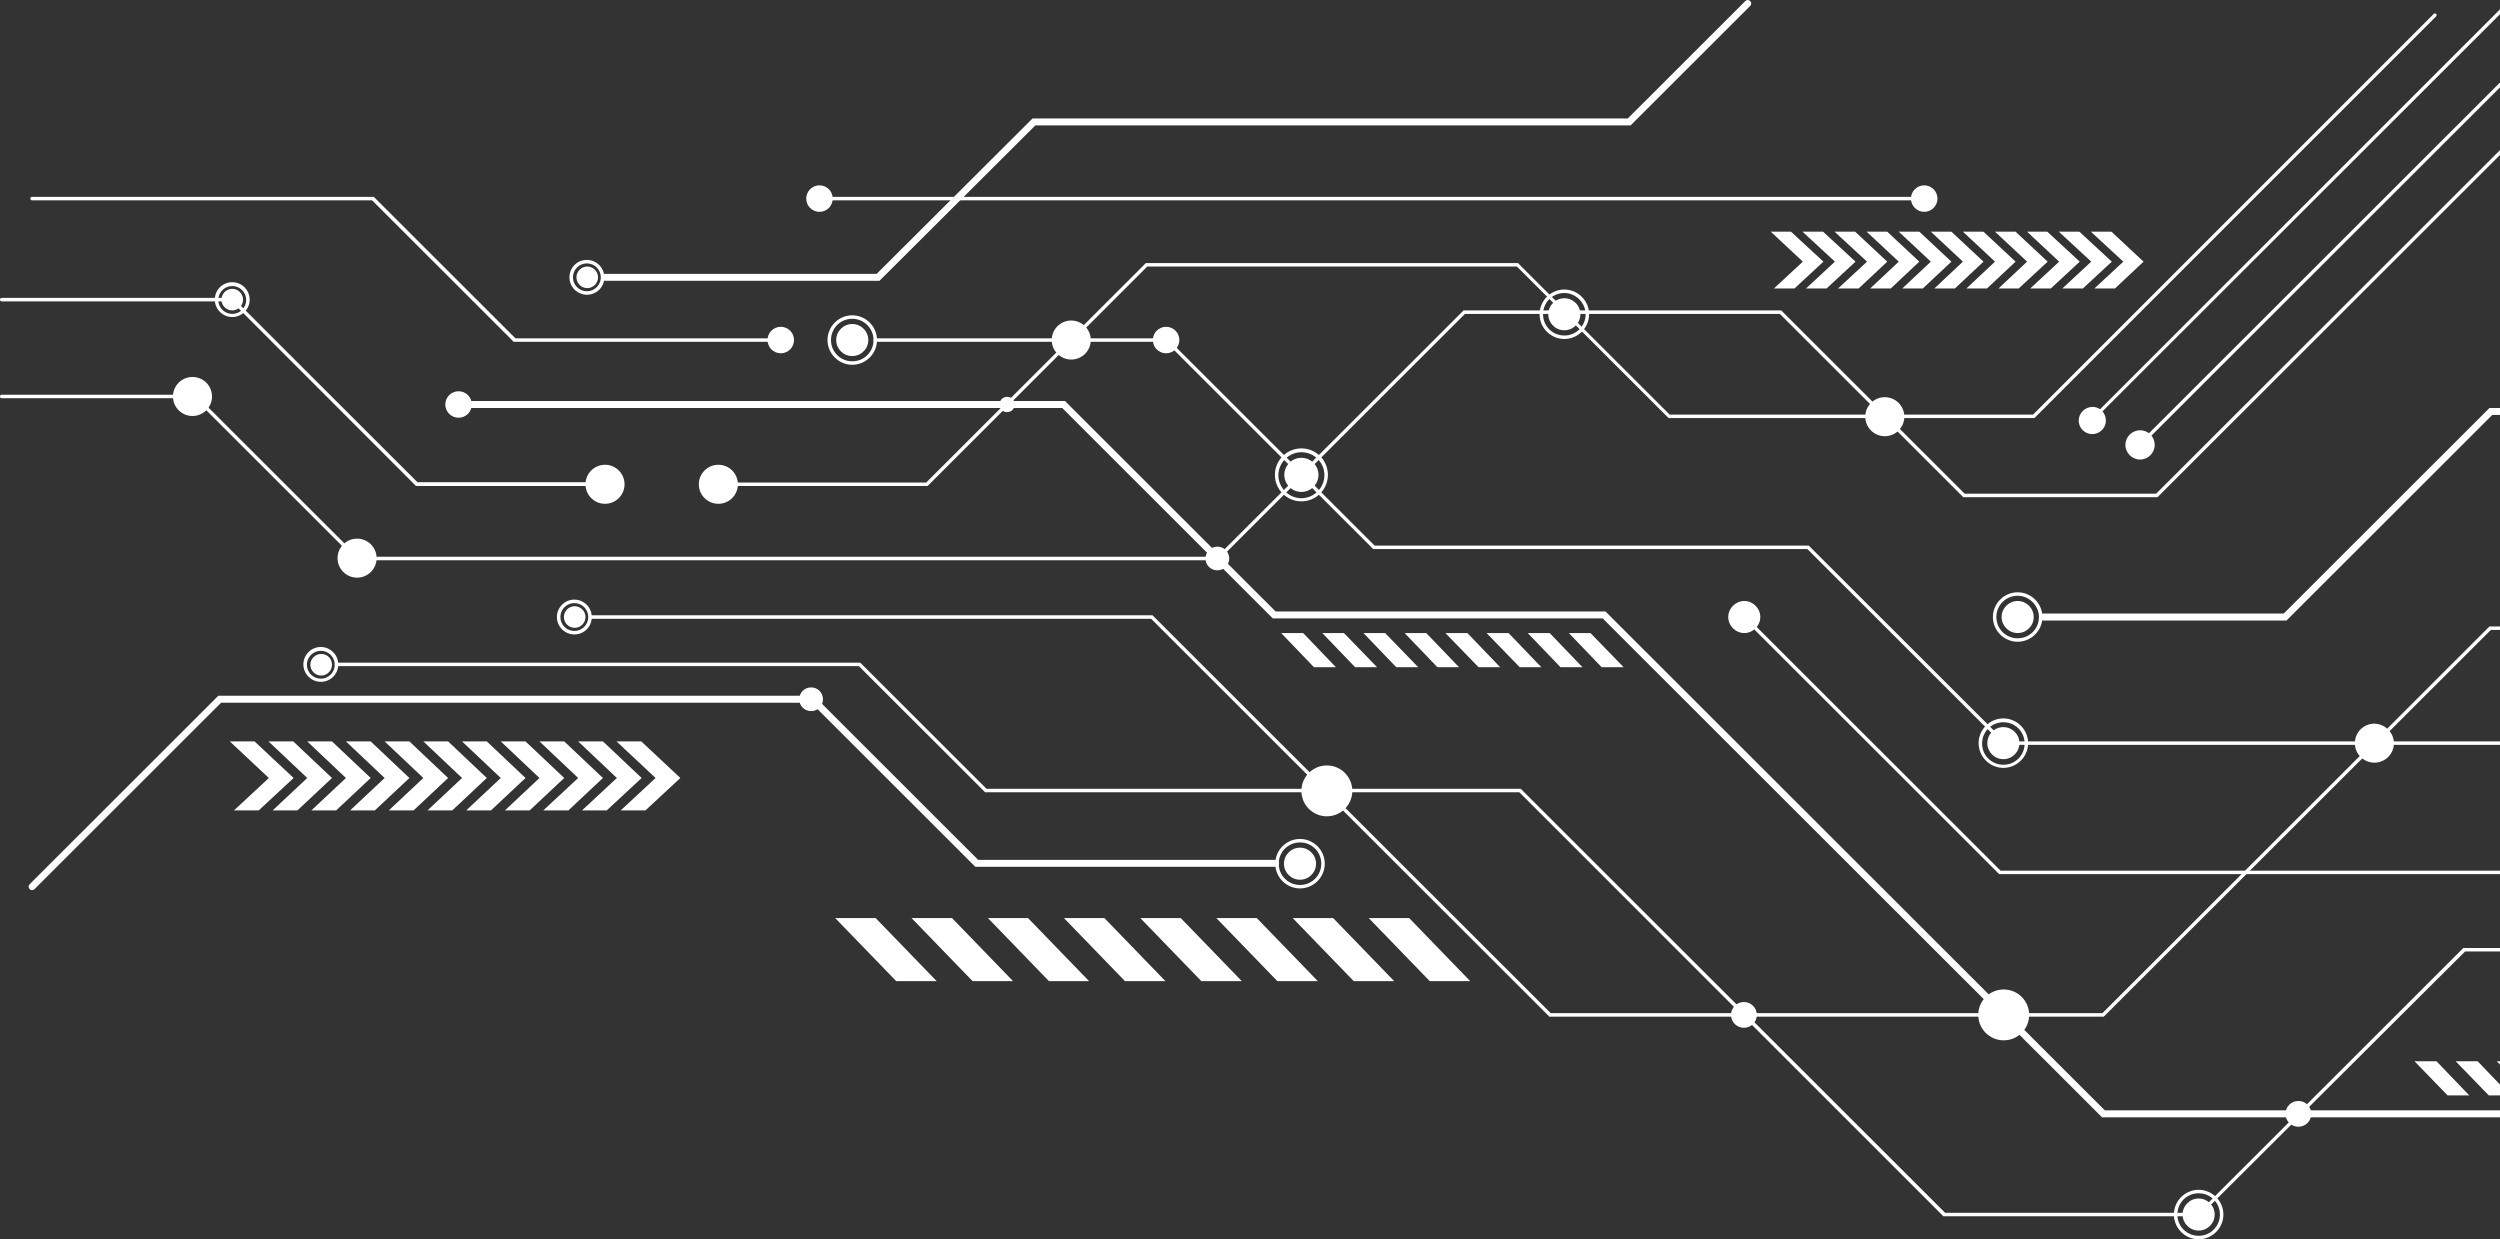 <svg width="1049" height="520" viewBox="0 0 1049 520" fill="none" xmlns="http://www.w3.org/2000/svg">
<rect x="0" y="0" width="1049" height="520" fill="#333333" stroke="none"/>
<g clip-path="url(#clip0_78_831)">
<path d="M1036.1 459.623H1027.02L1013.12 445.297H1022.34L1036.1 459.623Z" fill="white"/>
<path d="M1053.36 459.623H1044.29L1030.39 445.297H1039.61L1053.36 459.623Z" fill="white"/>
<path d="M1070.63 459.623H1061.41L1047.66 445.297H1056.87L1070.63 459.623Z" fill="white"/>
<path d="M1158.57 312.556H840.612L758.379 230.396H576.21L489.15 143.413H367.265C366.826 143.413 366.533 143.121 366.533 142.682C366.533 142.244 366.826 141.951 367.265 141.951H489.735L576.796 228.935H758.965L841.197 311.094H1158.57C1159.01 311.094 1159.3 311.386 1159.3 311.825C1159.3 312.263 1159.01 312.556 1158.57 312.556Z" fill="white"/>
<path d="M511.244 235.074H148.954C148.515 235.074 148.223 234.782 148.223 234.343C148.223 233.905 148.515 233.613 148.954 233.613H510.659L614.107 130.256H747.405L824.37 207.152H904.7L1102.38 9.648C1102.67 9.356 1103.11 9.356 1103.4 9.648C1103.7 9.941 1103.7 10.379 1103.4 10.672L905.285 208.614H823.785L746.82 131.718H614.693L511.244 235.074Z" fill="white"/>
<path d="M1158.57 468.833H882.02L672.489 259.488H534.07L445.693 171.189H192.412C191.534 171.189 190.948 170.604 190.948 169.727C190.948 168.85 191.534 168.265 192.412 168.265H446.863L535.241 256.565H673.66L883.191 465.909H1158.57C1159.44 465.909 1160.03 466.494 1160.03 467.371C1160.03 468.102 1159.44 468.833 1158.57 468.833Z" fill="white"/>
<path d="M882.752 426.584H650.102L483.004 259.635H248.013C247.574 259.635 247.282 259.342 247.282 258.904C247.282 258.465 247.574 258.173 248.013 258.173H483.589L650.688 425.122H882.167L1044.58 262.851H1194.41C1194.85 262.851 1195.15 263.143 1195.15 263.582C1195.15 264.02 1194.85 264.313 1194.41 264.313H1045.17L882.752 426.584Z" fill="white"/>
<path d="M389.213 203.936H301.42C300.981 203.936 300.689 203.644 300.689 203.205C300.689 202.766 300.981 202.474 301.42 202.474H388.627L480.809 110.374H636.933L700.583 173.967H853.049L1021.17 5.848C1021.46 5.555 1021.9 5.555 1022.2 5.848C1022.49 6.14 1022.49 6.579 1022.2 6.871L853.634 175.429H700.144L636.494 111.836H481.395L389.213 203.936Z" fill="white"/>
<path d="M922.844 510.351H815.444L637.519 332.437H413.356L360.388 279.516H141.199C140.76 279.516 140.468 279.224 140.468 278.785C140.468 278.347 140.76 278.054 141.199 278.054H360.973L413.941 330.975H638.104L816.176 508.889H922.405L1033.61 397.785H1158.86C1159.3 397.785 1159.59 398.077 1159.59 398.516C1159.59 398.954 1159.3 399.246 1158.86 399.246H1034.34L922.844 510.351Z" fill="white"/>
<path d="M369.021 117.83H253.866C252.988 117.83 252.403 117.245 252.403 116.368C252.403 115.491 252.988 114.906 253.866 114.906H367.85L433.255 49.705H683.024L732.334 0.439C732.92 -0.146 733.798 -0.146 734.383 0.439C734.968 1.023 734.968 1.9 734.383 2.485L684.195 52.629H434.426L369.021 117.83Z" fill="white"/>
<path d="M13.461 373.517C13.023 373.517 12.73 373.371 12.437 373.078C11.852 372.494 11.852 371.617 12.437 371.032L91.597 291.943H341.512L410.429 360.798H535.241C536.119 360.798 536.704 361.383 536.704 362.26C536.704 363.137 536.119 363.722 535.241 363.722H409.259L340.342 294.866H92.767L14.486 373.078C14.193 373.371 13.754 373.517 13.461 373.517Z" fill="white"/>
<path d="M323.368 143.413H215.53L156.124 84.06H13.461C13.023 84.06 12.73 83.767 12.73 83.329C12.73 82.89 13.023 82.598 13.461 82.598H156.856L216.262 141.951H323.368C323.807 141.951 324.1 142.243 324.1 142.682C324.1 143.121 323.807 143.413 323.368 143.413Z" fill="white"/>
<path d="M253.866 203.936H174.56L97.157 126.455H0.732C0.293 126.455 0 126.162 0 125.724C0 125.285 0.293 124.993 0.732 124.993H97.742L175.146 202.328H253.866C254.305 202.328 254.598 202.62 254.598 203.059C254.598 203.497 254.305 203.936 253.866 203.936Z" fill="white"/>
<path d="M149.832 234.928C149.686 234.928 149.393 234.928 149.247 234.782L81.501 167.096H0.732C0.293 167.096 0 166.804 0 166.365C0 165.926 0.293 165.634 0.732 165.634H82.086L150.271 233.759C150.564 234.051 150.564 234.49 150.271 234.782C150.125 234.928 149.979 234.928 149.832 234.928Z" fill="white"/>
<path d="M959.424 260.365H857.146C856.268 260.365 855.683 259.781 855.683 258.904C855.683 258.026 856.268 257.442 857.146 257.442H958.253L1044.58 171.189H1089.5C1090.38 171.189 1090.97 171.774 1090.97 172.651C1090.97 173.528 1090.38 174.113 1089.5 174.113H1045.75L959.424 260.365Z" fill="white"/>
<path d="M922.551 520C916.845 520 912.162 515.322 912.162 509.621C912.162 503.919 916.845 499.241 922.551 499.241C928.258 499.241 932.94 503.919 932.94 509.621C932.94 515.322 928.258 520 922.551 520ZM922.551 500.703C917.576 500.703 913.626 504.65 913.626 509.621C913.626 514.591 917.576 518.538 922.551 518.538C927.526 518.538 931.477 514.591 931.477 509.621C931.477 504.65 927.526 500.703 922.551 500.703Z" fill="white"/>
<path d="M922.551 516.345C926.268 516.345 929.282 513.335 929.282 509.621C929.282 505.907 926.268 502.896 922.551 502.896C918.834 502.896 915.82 505.907 915.82 509.621C915.82 513.335 918.834 516.345 922.551 516.345Z" fill="white"/>
<path d="M840.612 322.204C834.905 322.204 830.223 317.526 830.223 311.825C830.223 306.123 834.905 301.445 840.612 301.445C846.318 301.445 851 306.123 851 311.825C851 317.526 846.318 322.204 840.612 322.204ZM840.612 303.053C835.637 303.053 831.686 307 831.686 311.971C831.686 316.941 835.637 320.888 840.612 320.888C845.587 320.888 849.537 316.941 849.537 311.971C849.537 307 845.587 303.053 840.612 303.053Z" fill="white"/>
<path d="M840.612 318.549C844.329 318.549 847.342 315.539 847.342 311.825C847.342 308.111 844.329 305.1 840.612 305.1C836.894 305.1 833.881 308.111 833.881 311.825C833.881 315.539 836.894 318.549 840.612 318.549Z" fill="white"/>
<path d="M846.611 269.283C840.904 269.283 836.222 264.605 836.222 258.903C836.222 253.202 840.904 248.524 846.611 248.524C852.317 248.524 856.999 253.202 856.999 258.903C856.999 264.605 852.317 269.283 846.611 269.283ZM846.611 249.986C841.636 249.986 837.685 253.933 837.685 258.903C837.685 263.874 841.636 267.821 846.611 267.821C851.586 267.821 855.536 263.874 855.536 258.903C855.536 254.079 851.439 249.986 846.611 249.986Z" fill="white"/>
<path d="M846.611 265.628C850.328 265.628 853.341 262.617 853.341 258.903C853.341 255.19 850.328 252.179 846.611 252.179C842.893 252.179 839.88 255.19 839.88 258.903C839.88 262.617 842.893 265.628 846.611 265.628Z" fill="white"/>
<path d="M738.626 258.903C738.626 262.558 735.553 265.628 731.895 265.628C728.237 265.628 725.165 262.558 725.165 258.903C725.165 255.249 728.237 252.179 731.895 252.179C735.553 252.179 738.626 255.249 738.626 258.903Z" fill="white"/>
<path d="M656.394 142.243C650.688 142.243 646.005 137.565 646.005 131.864C646.005 126.162 650.688 121.484 656.394 121.484C662.101 121.484 666.783 126.162 666.783 131.864C666.783 137.565 662.101 142.243 656.394 142.243ZM656.394 122.946C651.419 122.946 647.469 126.893 647.469 131.864C647.469 136.834 651.419 140.782 656.394 140.782C661.369 140.782 665.32 136.834 665.32 131.864C665.32 127.04 661.223 122.946 656.394 122.946Z" fill="white"/>
<path d="M656.394 138.589C660.111 138.589 663.125 135.578 663.125 131.864C663.125 128.15 660.111 125.139 656.394 125.139C652.677 125.139 649.663 128.15 649.663 131.864C649.663 135.578 652.677 138.589 656.394 138.589Z" fill="white"/>
<path d="M545.483 372.786C539.776 372.786 535.094 368.108 535.094 362.406C535.094 356.705 539.776 352.027 545.483 352.027C551.189 352.027 555.872 356.705 555.872 362.406C555.872 368.108 551.189 372.786 545.483 372.786ZM545.483 353.489C540.508 353.489 536.557 357.436 536.557 362.406C536.557 367.377 540.508 371.324 545.483 371.324C550.458 371.324 554.409 367.377 554.409 362.406C554.409 357.436 550.458 353.489 545.483 353.489Z" fill="white"/>
<path d="M545.483 369.131C549.2 369.131 552.214 366.12 552.214 362.406C552.214 358.692 549.2 355.682 545.483 355.682C541.766 355.682 538.752 358.692 538.752 362.406C538.752 366.12 541.766 369.131 545.483 369.131Z" fill="white"/>
<path d="M357.607 153.062C351.901 153.062 347.219 148.383 347.219 142.682C347.219 136.981 351.901 132.302 357.607 132.302C363.314 132.302 367.996 136.981 367.996 142.682C367.996 148.383 363.314 153.062 357.607 153.062ZM357.607 133.764C352.633 133.764 348.682 137.712 348.682 142.682C348.682 147.653 352.633 151.6 357.607 151.6C362.582 151.6 366.533 147.653 366.533 142.682C366.533 137.858 362.582 133.764 357.607 133.764Z" fill="white"/>
<path d="M357.607 149.407C361.325 149.407 364.338 146.396 364.338 142.682C364.338 138.968 361.325 135.957 357.607 135.957C353.89 135.957 350.877 138.968 350.877 142.682C350.877 146.396 353.89 149.407 357.607 149.407Z" fill="white"/>
<path d="M246.257 123.677C242.307 123.677 238.941 120.461 238.941 116.368C238.941 112.274 242.16 109.058 246.257 109.058C250.208 109.058 253.573 112.274 253.573 116.368C253.573 120.461 250.354 123.677 246.257 123.677ZM246.257 110.52C243.038 110.52 240.405 113.151 240.405 116.368C240.405 119.584 243.038 122.215 246.257 122.215C249.476 122.215 252.11 119.584 252.11 116.368C252.11 113.151 249.476 110.52 246.257 110.52Z" fill="white"/>
<path d="M250.94 116.368C250.94 118.853 248.891 120.9 246.404 120.9C243.916 120.9 241.868 118.853 241.868 116.368C241.868 113.882 243.916 111.836 246.404 111.836C248.891 111.836 250.94 113.882 250.94 116.368Z" fill="white"/>
<path d="M97.45 133.033C93.499 133.033 90.133 129.817 90.133 125.724C90.133 121.631 93.353 118.414 97.45 118.414C101.4 118.414 104.765 121.631 104.765 125.724C104.765 129.817 101.4 133.033 97.45 133.033ZM97.45 120.022C94.23 120.022 91.597 122.654 91.597 125.87C91.597 129.086 94.23 131.718 97.45 131.718C100.669 131.718 103.302 129.086 103.302 125.87C103.302 122.654 100.669 120.022 97.45 120.022Z" fill="white"/>
<path d="M101.985 125.724C101.985 128.209 99.937 130.256 97.45 130.256C94.962 130.256 92.914 128.209 92.914 125.724C92.914 123.239 94.962 121.192 97.45 121.192C99.937 121.192 101.985 123.239 101.985 125.724Z" fill="white"/>
<path d="M240.99 266.213C237.039 266.213 233.674 262.997 233.674 258.904C233.674 254.956 236.893 251.594 240.99 251.594C244.941 251.594 248.306 254.81 248.306 258.904C248.306 262.997 245.087 266.213 240.99 266.213ZM240.99 253.056C237.771 253.056 235.137 255.687 235.137 258.904C235.137 262.12 237.771 264.751 240.99 264.751C244.209 264.751 246.843 262.12 246.843 258.904C246.843 255.687 244.209 253.056 240.99 253.056Z" fill="white"/>
<path d="M245.672 258.903C245.672 261.389 243.624 263.435 241.136 263.435C238.649 263.435 236.6 261.389 236.6 258.903C236.6 256.418 238.649 254.372 241.136 254.372C243.624 254.372 245.672 256.418 245.672 258.903Z" fill="white"/>
<path d="M134.615 286.095C130.664 286.095 127.299 282.879 127.299 278.786C127.299 274.838 130.518 271.476 134.615 271.476C138.566 271.476 141.931 274.692 141.931 278.786C141.931 282.879 138.712 286.095 134.615 286.095ZM134.615 273.084C131.396 273.084 128.762 275.716 128.762 278.932C128.762 282.148 131.396 284.779 134.615 284.779C137.834 284.779 140.468 282.148 140.468 278.932C140.468 275.716 137.834 273.084 134.615 273.084Z" fill="white"/>
<path d="M139.297 278.932C139.297 281.417 137.249 283.464 134.761 283.464C132.274 283.464 130.225 281.417 130.225 278.932C130.225 276.447 132.274 274.4 134.761 274.4C137.249 274.4 139.297 276.3 139.297 278.932Z" fill="white"/>
<path d="M449.497 150.869C454.022 150.869 457.691 147.203 457.691 142.682C457.691 138.161 454.022 134.495 449.497 134.495C444.971 134.495 441.303 138.161 441.303 142.682C441.303 147.203 444.971 150.869 449.497 150.869Z" fill="white"/>
<path d="M1004.49 311.825C1004.49 316.357 1000.83 320.011 996.297 320.011C991.761 320.011 988.103 316.357 988.103 311.825C988.103 307.293 991.761 303.638 996.297 303.638C1000.83 303.784 1004.49 307.439 1004.49 311.825Z" fill="white"/>
<path d="M969.813 467.371C969.813 470.295 967.471 472.78 964.399 472.78C961.472 472.78 958.985 470.441 958.985 467.371C958.985 464.448 961.326 461.962 964.399 461.962C967.471 461.962 969.813 464.448 969.813 467.371Z" fill="white"/>
<path d="M737.163 425.853C737.163 428.777 734.822 431.262 731.749 431.262C728.823 431.262 726.335 428.923 726.335 425.853C726.335 422.929 728.676 420.444 731.749 420.444C734.822 420.444 737.163 422.929 737.163 425.853Z" fill="white"/>
<path d="M790.863 183.031C795.388 183.031 799.057 179.365 799.057 174.844C799.057 170.323 795.388 166.657 790.863 166.657C786.337 166.657 782.669 170.323 782.669 174.844C782.669 179.365 786.337 183.031 790.863 183.031Z" fill="white"/>
<path d="M883.63 176.452C883.63 179.668 880.996 182.154 877.923 182.154C874.704 182.154 872.217 179.522 872.217 176.452C872.217 173.382 874.851 170.751 877.923 170.751C880.996 170.604 883.63 173.236 883.63 176.452Z" fill="white"/>
<path d="M904.115 186.685C904.115 190.048 901.335 192.825 897.969 192.825C894.604 192.825 891.824 190.048 891.824 186.685C891.824 183.323 894.604 180.545 897.969 180.545C901.481 180.545 904.115 183.323 904.115 186.685Z" fill="white"/>
<path d="M556.75 342.525C562.649 342.525 567.431 337.747 567.431 331.853C567.431 325.959 562.649 321.181 556.75 321.181C550.851 321.181 546.068 325.959 546.068 331.853C546.068 337.747 550.851 342.525 556.75 342.525Z" fill="white"/>
<path d="M840.758 436.525C846.657 436.525 851.439 431.747 851.439 425.853C851.439 419.959 846.657 415.181 840.758 415.181C834.859 415.181 830.076 419.959 830.076 425.853C830.076 431.747 834.859 436.525 840.758 436.525Z" fill="white"/>
<path d="M515.78 234.344C515.78 237.121 513.585 239.314 510.805 239.314C508.025 239.314 505.83 237.121 505.83 234.344C505.83 231.566 508.025 229.373 510.805 229.373C513.585 229.373 515.78 231.566 515.78 234.344Z" fill="white"/>
<path d="M345.317 293.405C345.317 296.182 343.122 298.375 340.342 298.375C337.562 298.375 335.367 296.182 335.367 293.405C335.367 290.627 337.562 288.434 340.342 288.434C343.122 288.434 345.317 290.627 345.317 293.405Z" fill="white"/>
<path d="M546.068 210.368C539.923 210.368 534.948 205.398 534.948 199.258C534.948 193.118 539.923 188.147 546.068 188.147C552.214 188.147 557.189 193.118 557.189 199.258C557.189 205.398 552.214 210.368 546.068 210.368ZM546.068 189.755C540.801 189.755 536.411 194.141 536.411 199.404C536.411 204.667 540.801 209.052 546.068 209.052C551.336 209.052 555.725 204.667 555.725 199.404C555.725 193.995 551.336 189.755 546.068 189.755Z" fill="white"/>
<path d="M553.238 199.258C553.238 203.205 550.019 206.421 546.068 206.421C542.118 206.421 538.899 203.205 538.899 199.258C538.899 195.31 542.118 192.094 546.068 192.094C550.019 192.094 553.238 195.31 553.238 199.258Z" fill="white"/>
<path d="M301.42 211.392C305.946 211.392 309.614 207.726 309.614 203.205C309.614 198.684 305.946 195.018 301.42 195.018C296.895 195.018 293.226 198.684 293.226 203.205C293.226 207.726 296.895 211.392 301.42 211.392Z" fill="white"/>
<path d="M253.866 211.392C258.391 211.392 262.06 207.726 262.06 203.205C262.06 198.684 258.391 195.018 253.866 195.018C249.341 195.018 245.672 198.684 245.672 203.205C245.672 207.726 249.341 211.392 253.866 211.392Z" fill="white"/>
<path d="M149.832 242.384C154.358 242.384 158.026 238.719 158.026 234.197C158.026 229.676 154.358 226.011 149.832 226.011C145.307 226.011 141.638 229.676 141.638 234.197C141.638 238.719 145.307 242.384 149.832 242.384Z" fill="white"/>
<path d="M88.963 166.365C88.963 170.897 85.305 174.552 80.769 174.552C76.233 174.552 72.575 170.897 72.575 166.365C72.575 161.833 76.233 158.178 80.769 158.178C85.305 158.178 88.963 161.833 88.963 166.365Z" fill="white"/>
<path d="M422.574 172.943C424.352 172.943 425.793 171.503 425.793 169.727C425.793 167.951 424.352 166.511 422.574 166.511C420.796 166.511 419.355 167.951 419.355 169.727C419.355 171.503 420.796 172.943 422.574 172.943Z" fill="white"/>
<path d="M489.296 148.237C492.367 148.237 494.856 145.75 494.856 142.682C494.856 139.614 492.367 137.127 489.296 137.127C486.225 137.127 483.736 139.614 483.736 142.682C483.736 145.75 486.225 148.237 489.296 148.237Z" fill="white"/>
<path d="M327.612 148.237C330.682 148.237 333.172 145.75 333.172 142.682C333.172 139.614 330.682 137.127 327.612 137.127C324.541 137.127 322.052 139.614 322.052 142.682C322.052 145.75 324.541 148.237 327.612 148.237Z" fill="white"/>
<path d="M192.412 175.283C195.482 175.283 197.972 172.795 197.972 169.727C197.972 166.659 195.482 164.172 192.412 164.172C189.341 164.172 186.851 166.659 186.851 169.727C186.851 172.795 189.341 175.283 192.412 175.283Z" fill="white"/>
<path d="M807.397 84.06H347.95C347.511 84.06 347.219 83.767 347.219 83.329C347.219 82.89 347.511 82.598 347.95 82.598H807.397C807.836 82.598 808.129 82.89 808.129 83.329C808.129 83.767 807.836 84.06 807.397 84.06Z" fill="white"/>
<path d="M343.853 88.884C346.924 88.884 349.414 86.397 349.414 83.329C349.414 80.261 346.924 77.773 343.853 77.773C340.783 77.773 338.293 80.261 338.293 83.329C338.293 86.397 340.783 88.884 343.853 88.884Z" fill="white"/>
<path d="M807.397 88.884C810.468 88.884 812.957 86.397 812.957 83.329C812.957 80.261 810.468 77.773 807.397 77.773C804.326 77.773 801.837 80.261 801.837 83.329C801.837 86.397 804.326 88.884 807.397 88.884Z" fill="white"/>
<path d="M879.094 175.575C878.947 175.575 878.655 175.575 878.509 175.429C878.216 175.136 878.216 174.698 878.509 174.405L1048.97 3.947C1049.26 3.655 1049.7 3.655 1050 3.947C1050.29 4.239 1050.29 4.678 1050 4.97L879.533 175.282C879.386 175.429 879.24 175.575 879.094 175.575Z" fill="white"/>
<path d="M900.164 185.077C900.018 185.077 899.725 185.077 899.579 184.931C899.286 184.639 899.286 184.2 899.579 183.908L1070.19 13.45C1070.48 13.157 1070.92 13.157 1071.21 13.45C1071.51 13.742 1071.51 14.181 1071.21 14.473L900.749 184.785C900.603 184.931 900.457 185.077 900.164 185.077Z" fill="white"/>
<path d="M1084.24 366.792H838.856L731.31 259.342C731.018 259.05 731.018 258.611 731.31 258.319C731.603 258.027 732.042 258.027 732.335 258.319L839.441 365.33H1084.24C1084.67 365.33 1084.97 365.623 1084.97 366.061C1084.97 366.5 1084.67 366.792 1084.24 366.792Z" fill="white"/>
<path d="M560.554 279.955H551.336L537.582 265.628H546.8L560.554 279.955Z" fill="white"/>
<path d="M577.82 279.955H568.602L554.848 265.628H563.92L577.82 279.955Z" fill="white"/>
<path d="M595.086 279.955H585.868L572.114 265.628H581.185L595.086 279.955Z" fill="white"/>
<path d="M612.205 279.955H603.133L589.379 265.628H598.451L612.205 279.955Z" fill="white"/>
<path d="M629.471 279.955H620.399L606.499 265.628H615.717L629.471 279.955Z" fill="white"/>
<path d="M646.737 279.955H637.665L623.765 265.628H632.983L646.737 279.955Z" fill="white"/>
<path d="M664.003 279.955H654.785L641.031 265.628H650.249L664.003 279.955Z" fill="white"/>
<path d="M681.268 279.955H672.05L658.296 265.628H667.368L681.268 279.955Z" fill="white"/>
<path d="M393.017 411.673H376.044L350.438 385.212H367.411L393.017 411.673Z" fill="white"/>
<path d="M425.061 411.673H408.088L382.482 385.212H399.455L425.061 411.673Z" fill="white"/>
<path d="M456.959 411.673H440.132L414.526 385.212H431.353L456.959 411.673Z" fill="white"/>
<path d="M489.003 411.673H472.03L446.424 385.212H463.397L489.003 411.673Z" fill="white"/>
<path d="M521.048 411.673H504.074L478.468 385.212H495.441L521.048 411.673Z" fill="white"/>
<path d="M552.945 411.673H535.972L510.366 385.212H527.339L552.945 411.673Z" fill="white"/>
<path d="M584.99 411.673H568.016L542.41 385.212H559.384L584.99 411.673Z" fill="white"/>
<path d="M616.887 411.673H599.914L574.308 385.212H591.281L616.887 411.673Z" fill="white"/>
<path d="M98.181 340.039H108.57L123.202 326.444L106.814 311.094H96.425L112.813 326.444L98.181 340.039Z" fill="white"/>
<path d="M114.423 340.039H124.811L139.297 326.444L123.056 311.094H112.667L128.908 326.444L114.423 340.039Z" fill="white"/>
<path d="M130.664 340.039H141.053L155.539 326.444L139.297 311.094H128.908L145.15 326.444L130.664 340.039Z" fill="white"/>
<path d="M146.906 340.039H157.295L171.78 326.444L155.539 311.094H145.15L161.392 326.444L146.906 340.039Z" fill="white"/>
<path d="M163.147 340.039H173.536L188.022 326.444L171.78 311.094H161.392L177.633 326.444L163.147 340.039Z" fill="white"/>
<path d="M179.389 340.039H189.778L204.264 326.444L188.022 311.094H177.633L193.875 326.444L179.389 340.039Z" fill="white"/>
<path d="M195.631 340.039H206.019L220.505 326.444L204.264 311.094H193.875L210.116 326.444L195.631 340.039Z" fill="white"/>
<path d="M211.872 340.039H222.261L236.747 326.444L220.505 311.094H210.116L226.358 326.444L211.872 340.039Z" fill="white"/>
<path d="M227.967 340.039H238.503L252.988 326.444L236.747 311.094H226.358L242.599 326.444L227.967 340.039Z" fill="white"/>
<path d="M244.209 340.039H254.598L269.23 326.444L252.988 311.094H242.6L258.841 326.444L244.209 340.039Z" fill="white"/>
<path d="M260.451 340.039H270.839L285.471 326.444L269.084 311.094H258.695L275.083 326.444L260.451 340.039Z" fill="white"/>
<path d="M744.333 121.046H752.966L765.11 109.789L751.502 97.217H743.016L756.477 109.789L744.333 121.046Z" fill="white"/>
<path d="M757.794 121.046H766.427L778.572 109.789L764.964 97.217H756.331L769.939 109.789L757.794 121.046Z" fill="white"/>
<path d="M771.256 121.046H779.889L791.887 109.789L778.425 97.217H769.792L783.4 109.789L771.256 121.046Z" fill="white"/>
<path d="M784.717 121.046H793.35L805.348 109.789L791.887 97.217H783.254L796.715 109.789L784.717 121.046Z" fill="white"/>
<path d="M798.179 121.046H806.812L818.81 109.789L805.349 97.217H796.716L810.177 109.789L798.179 121.046Z" fill="white"/>
<path d="M811.64 121.046H820.273L832.271 109.789L818.81 97.217H810.177L823.639 109.789L811.64 121.046Z" fill="white"/>
<path d="M825.102 121.046H833.734L845.733 109.789L832.271 97.217H823.638L837.1 109.789L825.102 121.046Z" fill="white"/>
<path d="M838.563 121.046H847.05L859.194 109.789L845.733 97.217H837.1L850.561 109.789L838.563 121.046Z" fill="white"/>
<path d="M851.878 121.046H860.511L872.656 109.789L859.048 97.217H850.562L864.023 109.789L851.878 121.046Z" fill="white"/>
<path d="M865.34 121.046H873.973L886.117 109.789L872.51 97.217H863.877L877.485 109.789L865.34 121.046Z" fill="white"/>
<path d="M878.801 121.046H887.434L899.433 109.789L885.971 97.217H877.338L890.946 109.789L878.801 121.046Z" fill="white"/>
</g>
<defs>
<clipPath id="clip0_78_831">
<rect width="1195" height="520" fill="white"/>
</clipPath>
</defs>
</svg>

